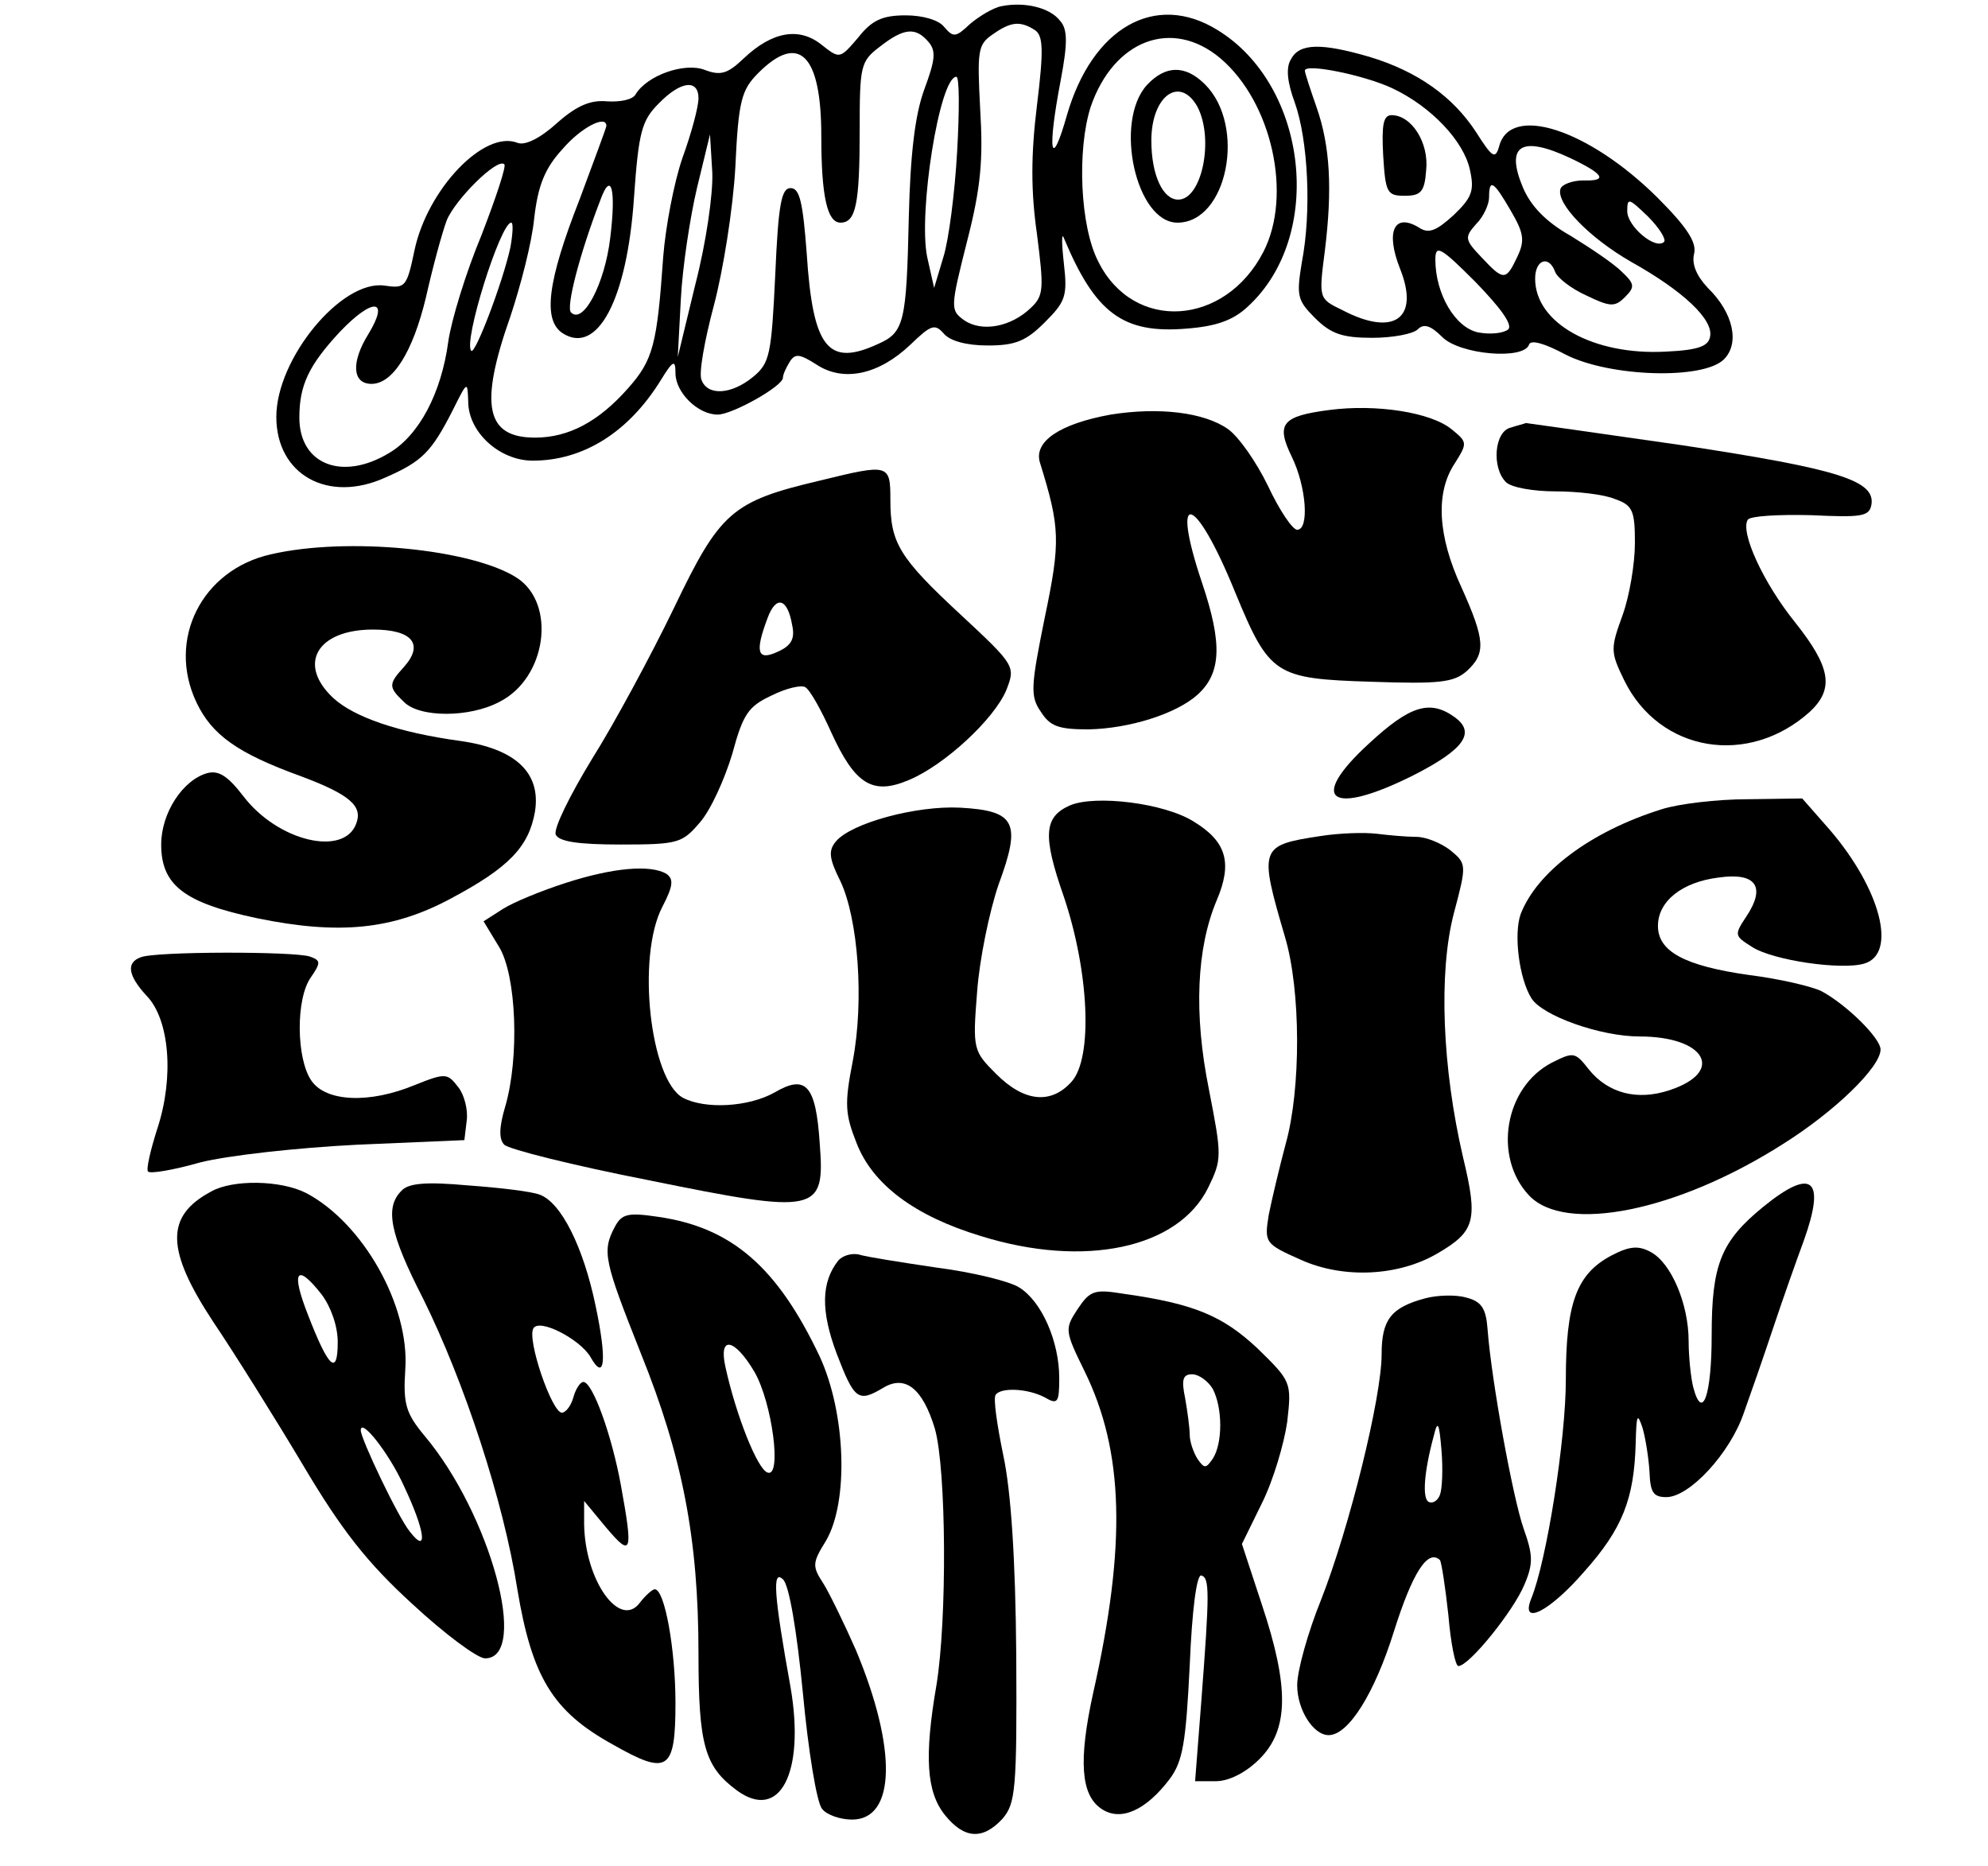 <?xml version="1.0" standalone="no"?>
<!DOCTYPE svg PUBLIC "-//W3C//DTD SVG 20010904//EN"
 "http://www.w3.org/TR/2001/REC-SVG-20010904/DTD/svg10.dtd">
<svg version="1.0" xmlns="http://www.w3.org/2000/svg"
 width="259pt" height="243pt" viewBox="0 0 259 243"
 preserveAspectRatio="xMidYMid meet">

<g transform="translate(0,243) scale(0.1,-0.1)"
fill="#000000" stroke="none">
<path d="M1305 2422 c-11 -2 -29 -13 -41 -23 -19 -18 -22 -18 -34 -4 -7 9 -28
15 -50 15 -30 0 -44 -6 -62 -29 -24 -28 -24 -28 -48 -9 -29 23 -64 17 -101
-18 -21 -20 -30 -23 -51 -15 -26 10 -75 -7 -90 -32 -4 -7 -20 -10 -37 -9 -21
2 -39 -5 -65 -28 -22 -20 -42 -30 -52 -26 -43 17 -117 -60 -134 -140 -10 -48
-12 -50 -39 -46 -56 8 -141 -95 -141 -171 0 -75 67 -113 142 -79 48 21 60 33
88 88 19 38 19 38 20 11 0 -40 41 -77 84 -77 66 0 125 37 167 105 16 26 19 27
19 9 0 -25 29 -54 55 -54 19 0 85 37 85 48 0 4 4 13 9 21 7 11 13 10 35 -4 35
-23 81 -13 122 26 27 26 32 28 44 14 8 -9 29 -15 57 -15 36 0 50 6 74 30 27
27 30 34 25 77 -3 27 -3 41 0 33 41 -98 77 -125 160 -118 39 3 61 11 80 29
100 92 78 288 -40 360 -81 50 -163 3 -196 -111 -21 -74 -26 -48 -8 46 9 48 9
66 -1 77 -13 17 -46 25 -76 19z m43 -31 c11 -7 12 -25 3 -98 -8 -65 -8 -112 0
-168 9 -71 9 -80 -8 -96 -26 -25 -64 -32 -87 -16 -18 13 -18 16 4 103 18 70
21 106 17 172 -4 76 -3 84 16 97 24 17 36 18 55 6z m-138 -16 c10 -12 8 -24
-6 -62 -12 -33 -18 -84 -20 -166 -3 -137 -6 -150 -40 -165 -65 -30 -85 -6 -93
118 -5 66 -9 85 -21 85 -12 0 -16 -21 -20 -113 -5 -104 -7 -115 -29 -133 -28
-23 -59 -25 -67 -4 -4 8 4 52 16 97 12 45 25 126 28 180 4 87 8 101 30 123 53
53 82 24 82 -82 0 -80 8 -113 25 -113 20 0 25 24 25 120 0 84 1 90 26 109 32
25 47 26 64 6z m380 -21 c67 -57 94 -178 56 -252 -50 -97 -169 -105 -215 -13
-24 46 -28 146 -10 202 30 87 106 116 169 63z m-343 -121 c-3 -54 -11 -116
-18 -138 l-12 -40 -9 40 c-12 57 16 235 38 235 4 0 4 -44 1 -97z m-337 69 c0
-11 -9 -45 -21 -78 -11 -32 -22 -90 -25 -129 -8 -114 -13 -134 -46 -171 -38
-43 -77 -64 -121 -64 -64 0 -73 42 -32 158 13 39 28 96 31 128 5 43 14 65 37
90 24 28 57 45 57 30 0 -2 -16 -45 -35 -96 -42 -107 -48 -157 -22 -174 45 -29
84 43 93 177 6 85 10 100 32 122 29 30 52 32 52 7z m-4 -242 l-23 -95 4 75 c2
41 12 107 21 145 l17 70 3 -50 c1 -28 -8 -91 -22 -145z m-279 63 c-20 -48 -39
-110 -43 -138 -9 -67 -38 -122 -77 -145 -61 -37 -117 -15 -117 46 0 42 12 68
53 112 43 45 65 43 37 -3 -23 -37 -21 -65 4 -65 28 0 54 42 71 113 9 40 21 84
27 100 11 27 66 82 75 73 3 -2 -11 -44 -30 -93z m168 -3 c-7 -59 -35 -113 -51
-97 -7 6 11 76 38 146 14 39 21 16 13 -49z m-130 -12 c-10 -46 -46 -140 -51
-135 -11 11 38 167 52 167 3 0 2 -15 -1 -32z"/>
<path d="M1494 2319 c-43 -48 -14 -179 40 -179 65 0 90 126 36 180 -26 26 -52
25 -76 -1z m66 -28 c22 -42 6 -121 -25 -121 -20 0 -35 32 -35 77 0 58 37 85
60 44z"/>
<path d="M1682 2353 c-7 -11 -5 -30 5 -57 17 -48 22 -141 9 -208 -7 -43 -6
-49 17 -72 21 -21 36 -26 75 -26 26 0 53 5 59 11 8 8 17 5 32 -10 23 -23 106
-30 113 -10 2 7 20 2 48 -13 57 -29 179 -33 206 -6 21 21 12 61 -21 93 -15 16
-21 31 -18 44 4 15 -9 35 -48 74 -90 89 -192 122 -206 66 -5 -17 -9 -14 -30
19 -30 46 -76 79 -139 98 -62 18 -91 18 -102 -3z m132 -38 c51 -24 93 -69 101
-106 6 -27 3 -36 -21 -59 -23 -21 -33 -25 -46 -16 -32 19 -43 -6 -24 -54 26
-65 -8 -89 -75 -54 -31 15 -31 15 -23 77 10 81 7 137 -11 188 -8 23 -15 44
-15 47 0 10 78 -6 114 -23z m232 -91 c44 -21 49 -30 17 -29 -14 0 -28 -5 -30
-11 -6 -19 38 -64 92 -95 68 -38 107 -75 103 -97 -2 -13 -15 -18 -58 -20 -94
-5 -170 37 -170 95 0 25 18 31 26 9 3 -8 21 -22 41 -31 31 -15 37 -15 50 -2
13 13 13 17 -4 33 -11 11 -41 31 -67 47 -32 18 -52 39 -62 63 -23 55 -2 68 62
38z m-78 -68 c17 -29 19 -39 9 -60 -15 -32 -18 -32 -47 -1 -22 23 -22 26 -7
43 10 10 17 26 17 35 0 25 6 21 28 -17z m200 -41 c-11 -11 -48 20 -48 40 0 18
2 17 27 -7 15 -15 24 -30 21 -33z m-203 -114 c-6 -5 -23 -7 -39 -4 -30 6 -56
50 -56 95 0 20 7 16 52 -29 33 -34 49 -56 43 -62z"/>
<path d="M1802 2228 c3 -49 5 -53 28 -53 21 0 26 5 28 33 4 36 -19 72 -45 72
-11 0 -13 -13 -11 -52z"/>
<path d="M1447 1890 c-66 -12 -101 -35 -92 -63 26 -84 27 -102 6 -202 -18 -89
-19 -102 -5 -122 12 -19 23 -23 62 -23 53 1 114 20 142 45 31 28 33 66 6 146
-42 125 -9 116 43 -12 45 -109 52 -113 178 -117 88 -3 107 -1 124 14 25 23 24
40 -7 109 -31 67 -34 123 -9 161 17 27 17 28 -4 45 -27 22 -98 33 -159 25 -62
-8 -70 -18 -49 -61 19 -39 23 -95 7 -95 -6 0 -23 25 -38 57 -15 31 -38 64 -52
74 -31 22 -90 29 -153 19z"/>
<path d="M1968 1873 c-21 -5 -25 -52 -6 -71 7 -7 36 -12 64 -12 29 0 64 -4 78
-10 23 -8 26 -15 26 -57 0 -27 -7 -69 -16 -94 -16 -44 -16 -48 2 -85 46 -94
162 -113 242 -41 32 30 27 58 -19 116 -42 52 -72 118 -62 134 3 5 40 7 82 6
65 -3 76 -2 79 13 6 32 -42 47 -246 78 -111 16 -203 29 -204 29 -2 -1 -11 -3
-20 -6z"/>
<path d="M1068 1804 c-115 -27 -130 -41 -190 -166 -30 -62 -78 -151 -107 -197
-28 -46 -50 -90 -47 -98 4 -9 28 -13 85 -13 75 0 80 2 103 29 14 16 32 56 42
89 14 52 21 62 51 76 20 10 39 14 44 11 6 -3 21 -30 34 -59 31 -68 54 -82 101
-62 46 19 111 79 127 117 12 31 12 32 -59 98 -81 75 -92 94 -92 150 0 47 -2
47 -92 25z m-36 -188 c4 -18 -1 -27 -19 -35 -26 -12 -30 -1 -13 44 11 30 26
26 32 -9z"/>
<path d="M353 1708 c-90 -20 -136 -111 -97 -193 20 -42 53 -66 136 -96 64 -24
81 -39 72 -62 -16 -43 -102 -23 -147 36 -20 26 -32 34 -47 30 -32 -9 -60 -52
-60 -93 0 -53 30 -76 125 -96 107 -22 177 -15 253 26 75 40 101 67 109 113 8
51 -26 82 -98 92 -80 11 -138 31 -165 56 -47 44 -21 89 52 89 51 0 67 -19 40
-49 -20 -22 -20 -26 0 -45 20 -21 86 -21 125 0 61 31 74 127 23 161 -58 38
-222 54 -321 31z"/>
<path d="M1784 1462 c-81 -74 -51 -96 57 -42 67 34 82 56 54 76 -32 23 -58 15
-111 -34z"/>
<path d="M1394 1381 c-34 -15 -36 -39 -8 -119 33 -98 38 -210 10 -241 -27 -30
-62 -26 -98 10 -30 30 -31 32 -25 107 3 42 16 105 28 140 30 81 22 96 -50 100
-57 3 -142 -20 -162 -44 -10 -12 -9 -22 6 -52 23 -49 31 -155 16 -234 -11 -56
-10 -69 5 -107 21 -54 76 -95 162 -121 135 -42 257 -16 296 63 18 37 18 41 1
128 -20 99 -16 184 10 246 21 49 13 77 -30 103 -38 24 -128 35 -161 21z"/>
<path d="M2165 1376 c-93 -29 -163 -82 -184 -137 -9 -26 -2 -83 14 -109 14
-23 90 -50 141 -50 86 0 112 -46 39 -70 -42 -14 -80 -4 -105 27 -18 23 -20 23
-48 9 -62 -32 -77 -123 -30 -173 47 -50 193 -21 331 67 67 42 127 100 127 123
0 15 -45 59 -77 76 -12 6 -54 16 -94 21 -85 12 -119 31 -119 64 0 32 31 57 79
63 49 7 62 -12 36 -51 -16 -24 -15 -25 7 -39 27 -18 118 -31 147 -22 43 13 21
97 -45 174 l-36 41 -71 -1 c-40 0 -90 -6 -112 -13z"/>
<path d="M1720 1341 c-79 -12 -80 -15 -46 -131 21 -70 21 -199 1 -270 -8 -30
-18 -72 -22 -92 -6 -37 -5 -38 42 -59 56 -25 127 -21 177 8 50 29 54 43 34
126 -27 116 -32 240 -12 317 17 64 17 65 -5 83 -12 9 -31 17 -44 17 -12 0 -35
2 -51 4 -16 2 -49 1 -74 -3z"/>
<path d="M737 1280 c-31 -10 -68 -25 -82 -34 l-25 -16 20 -33 c23 -37 27 -145
8 -209 -8 -27 -8 -42 -1 -49 6 -6 90 -27 187 -46 221 -45 231 -43 224 47 -5
77 -18 91 -59 67 -34 -19 -90 -22 -119 -7 -43 23 -61 184 -27 249 14 27 15 36
5 43 -21 12 -69 8 -131 -12z"/>
<path d="M183 1183 c-19 -7 -16 -24 8 -50 30 -31 36 -106 14 -173 -9 -28 -15
-54 -12 -56 3 -3 33 2 68 12 36 9 125 19 204 23 l140 6 3 25 c2 14 -3 34 -11
44 -14 18 -16 19 -56 3 -60 -25 -116 -22 -135 5 -20 28 -21 107 -1 135 13 19
13 22 -1 27 -19 7 -204 7 -221 -1z"/>
<path d="M275 878 c-60 -32 -59 -76 3 -170 27 -40 79 -123 116 -185 51 -86 84
-128 143 -182 42 -39 85 -71 95 -71 58 0 7 188 -79 290 -24 29 -28 41 -25 86
6 83 -55 191 -129 230 -33 17 -96 18 -124 2z m144 -134 c12 -16 21 -41 21 -62
0 -45 -12 -34 -39 36 -22 56 -15 68 18 26z m107 -249 c28 -59 32 -91 8 -60
-15 18 -64 121 -64 132 0 17 37 -30 56 -72z"/>
<path d="M523 879 c-22 -22 -15 -56 28 -140 54 -109 105 -264 123 -379 19
-114 46 -159 124 -202 72 -41 82 -35 82 54 0 70 -14 148 -27 148 -3 0 -12 -8
-19 -17 -26 -36 -72 28 -73 102 l0 30 29 -35 c33 -39 35 -33 19 55 -12 66 -37
135 -49 135 -4 0 -10 -9 -13 -20 -3 -11 -10 -20 -15 -20 -13 0 -46 96 -37 110
8 13 60 -14 74 -37 19 -34 22 -5 7 66 -16 77 -45 135 -73 145 -10 4 -51 9 -93
12 -55 5 -78 3 -87 -7z"/>
<path d="M2297 858 c-55 -45 -67 -75 -67 -167 0 -78 -12 -113 -24 -68 -3 12
-6 39 -6 60 0 49 -23 102 -49 116 -16 9 -28 8 -51 -4 -46 -24 -60 -62 -60
-162 0 -78 -25 -236 -45 -285 -15 -37 24 -17 69 35 50 56 65 95 67 167 1 37 2
41 9 20 4 -14 8 -40 9 -57 1 -27 5 -33 22 -33 30 0 83 57 101 110 9 25 26 74
38 110 12 36 30 87 40 114 29 81 11 96 -53 44z"/>
<path d="M801 832 c-17 -32 -14 -44 34 -165 54 -134 75 -241 75 -391 0 -119 8
-147 50 -178 56 -41 89 23 70 134 -22 122 -24 154 -10 141 8 -7 18 -66 26
-148 7 -75 18 -143 25 -151 6 -8 24 -14 39 -14 57 0 59 92 5 221 -15 34 -34
73 -42 86 -15 23 -15 27 3 56 30 51 26 166 -8 240 -55 116 -114 168 -210 182
-40 6 -48 4 -57 -13z m182 -189 c23 -40 36 -138 17 -131 -13 4 -41 74 -55 138
-9 41 12 37 38 -7z"/>
<path d="M1092 788 c-22 -28 -23 -65 -2 -121 23 -60 28 -64 60 -45 29 18 52 0
68 -53 15 -53 16 -249 2 -334 -16 -93 -13 -139 11 -169 25 -31 49 -33 75 -5
17 20 19 37 18 213 -1 127 -7 215 -17 261 -8 39 -13 73 -10 78 6 10 41 9 64
-3 17 -10 19 -7 19 25 0 48 -23 100 -52 118 -12 8 -61 20 -108 26 -47 7 -92
14 -101 17 -9 2 -21 -1 -27 -8z"/>
<path d="M1404 725 c-17 -26 -17 -28 9 -81 51 -104 55 -225 11 -420 -19 -87
-16 -132 11 -150 25 -17 58 -2 89 39 17 23 21 47 26 148 3 72 9 118 15 117 11
-3 11 -21 0 -165 l-8 -103 27 0 c17 0 39 11 57 29 38 38 39 93 3 201 l-26 79
26 53 c15 30 29 78 33 106 6 52 5 53 -39 96 -45 42 -82 58 -175 71 -37 6 -43
4 -59 -20z m176 -104 c13 -25 13 -71 0 -91 -9 -13 -11 -13 -20 0 -5 8 -10 22
-10 31 0 9 -3 31 -6 48 -5 24 -3 31 9 31 9 0 21 -9 27 -19z"/>
<path d="M1857 739 c-45 -12 -57 -28 -57 -73 0 -56 -42 -226 -79 -320 -17 -42
-31 -92 -31 -111 0 -32 21 -65 41 -65 26 0 60 55 85 135 24 76 44 108 60 93 2
-3 7 -35 11 -72 3 -36 9 -66 13 -66 14 0 72 72 86 106 12 28 11 39 -1 73 -14
40 -42 193 -47 260 -2 27 -8 36 -28 41 -14 4 -38 3 -53 -1z m19 -256 c-3 -8
-10 -12 -15 -9 -8 5 -6 38 7 86 5 21 7 17 10 -19 2 -24 1 -50 -2 -58z"/>
</g>
</svg>
